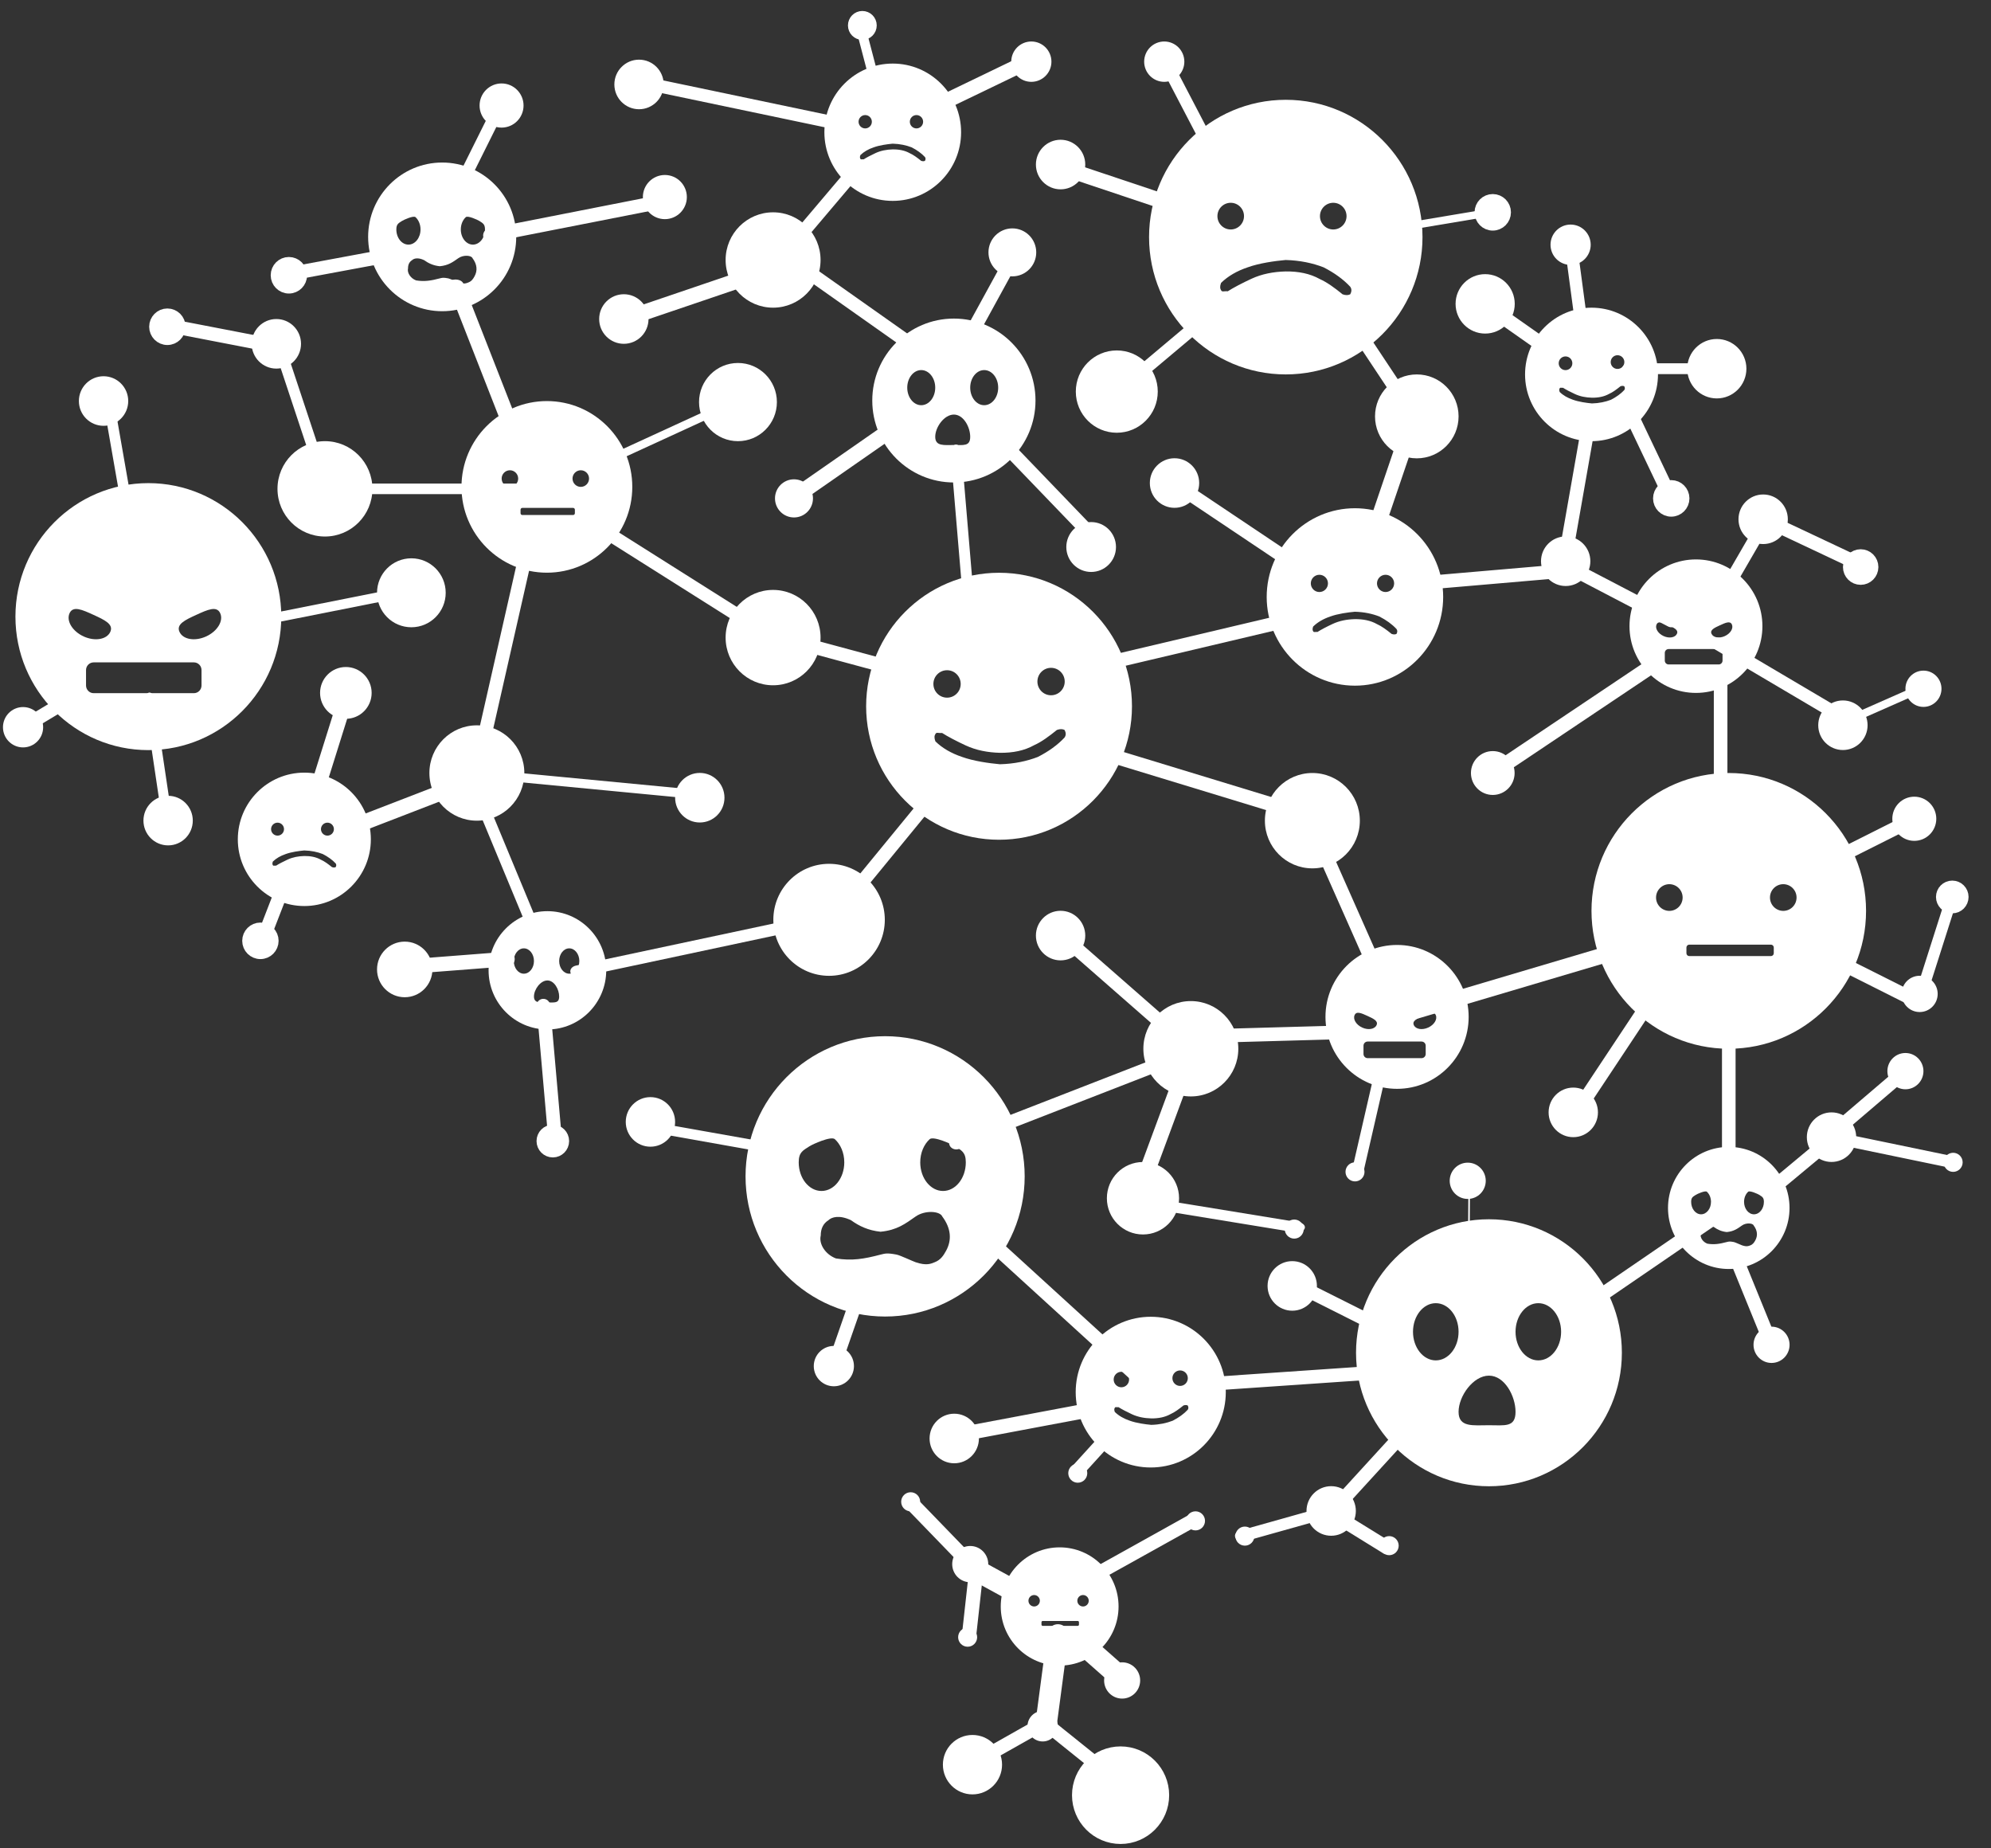 <?xml version="1.0" encoding="UTF-8" standalone="no"?>
<!DOCTYPE svg PUBLIC "-//W3C//DTD SVG 1.1//EN" "http://www.w3.org/Graphics/SVG/1.1/DTD/svg11.dtd">
<svg width="100%" height="100%" viewBox="0 0 139 129" version="1.1" xmlns="http://www.w3.org/2000/svg" xmlns:xlink="http://www.w3.org/1999/xlink" xml:space="preserve" style="fill-rule:evenodd;clip-rule:evenodd;stroke-linecap:round;stroke-linejoin:round;stroke-miterlimit:1.414;">
    <rect x="0" y="0" width="139" height="129" fill="#333333" stroke="none"/>
    <g transform="matrix(1,0,0,1,-593.088,-877.039)">
        <g transform="matrix(1,0,0,1.885,0,-660)">
            <g id="brain-original" transform="matrix(0.238,0,0,0.134,510.122,791.207)">
                <g id="face-nodes" transform="matrix(1,0,0,1,-172.672,-10.54)">
                    <g id="happy" transform="matrix(1.114,0,0,1.054,-591.54,78.524)">
                        <path d="M1262,257C1281.32,257 1297,272.683 1297,292C1297,311.317 1281.32,327 1262,327C1242.68,327 1227,311.317 1227,292C1227,272.683 1242.68,257 1262,257ZM1253.24,302.28C1256.01,303.557 1259.04,304.124 1262.24,304.205C1265.6,304.241 1268.64,303.656 1271.24,302.205C1273.12,301.381 1275.15,299.898 1277.24,298.205C1278.12,297.899 1278.74,297.967 1279.24,298.205C1279.69,298.999 1279.63,299.65 1279.24,300.205C1277.42,302.149 1275.07,303.832 1272.24,305.278C1269.32,306.403 1266.04,307.101 1262.24,307.205C1259.27,306.934 1255.3,306.378 1252.24,305.278C1249.41,304.326 1247.06,302.981 1245.24,301.205C1244.88,300.268 1244.96,299.693 1245.24,299.282C1245.49,298.723 1246.07,299.102 1247,299C1248.48,299.944 1250.85,301.182 1253.24,302.28ZM1248.31,289.746C1246.32,289.746 1244.71,288.136 1244.71,286.149C1244.71,284.163 1246.32,282.553 1248.31,282.553C1250.3,282.553 1251.9,284.163 1251.9,286.149C1251.9,288.136 1250.3,289.746 1248.31,289.746ZM1275.69,289.119C1273.7,289.119 1272.1,287.509 1272.1,285.523C1272.1,283.536 1273.7,281.926 1275.69,281.926C1277.68,281.926 1279.29,283.536 1279.29,285.523C1279.29,287.509 1277.68,289.119 1275.69,289.119Z" style="fill:white;"/>
                    </g>
                    <g id="happy1" transform="matrix(0.557,0,0,0.527,285.187,140.711)">
                        <path d="M1262,257C1281.32,257 1297,272.683 1297,292C1297,311.317 1281.32,327 1262,327C1242.68,327 1227,311.317 1227,292C1227,272.683 1242.68,257 1262,257ZM1253.24,302.28C1256.01,303.557 1259.04,304.124 1262.24,304.205C1265.6,304.241 1268.64,303.656 1271.24,302.205C1273.12,301.381 1275.15,299.898 1277.24,298.205C1278.12,297.899 1278.74,297.967 1279.24,298.205C1279.69,298.999 1279.63,299.65 1279.24,300.205C1277.42,302.149 1275.07,303.832 1272.24,305.278C1269.32,306.403 1266.04,307.101 1262.24,307.205C1259.27,306.934 1255.3,306.378 1252.24,305.278C1249.41,304.326 1247.06,302.981 1245.24,301.205C1244.88,300.268 1244.96,299.693 1245.24,299.282C1245.49,298.723 1246.07,299.102 1247,299C1248.48,299.944 1250.85,301.182 1253.24,302.28ZM1248.31,289.746C1246.32,289.746 1244.71,288.136 1244.71,286.149C1244.71,284.163 1246.32,282.553 1248.31,282.553C1250.3,282.553 1251.9,284.163 1251.9,286.149C1251.9,288.136 1250.3,289.746 1248.31,289.746ZM1275.69,289.119C1273.7,289.119 1272.1,287.509 1272.1,285.523C1272.1,283.536 1273.7,281.926 1275.69,281.926C1277.68,281.926 1279.29,283.536 1279.29,285.523C1279.29,287.509 1277.68,289.119 1275.69,289.119Z" style="fill:white;"/>
                    </g>
                    <g id="happy2" transform="matrix(0.629,0,0,0.595,65.026,402.085)">
                        <path d="M1262,257C1281.32,257 1297,272.683 1297,292C1297,311.317 1281.32,327 1262,327C1242.68,327 1227,311.317 1227,292C1227,272.683 1242.68,257 1262,257ZM1253.24,302.28C1256.01,303.557 1259.04,304.124 1262.24,304.205C1265.6,304.241 1268.64,303.656 1271.24,302.205C1273.12,301.381 1275.15,299.898 1277.24,298.205C1278.12,297.899 1278.74,297.967 1279.24,298.205C1279.69,298.999 1279.63,299.65 1279.24,300.205C1277.42,302.149 1275.07,303.832 1272.24,305.278C1269.32,306.403 1266.04,307.101 1262.24,307.205C1259.27,306.934 1255.3,306.378 1252.24,305.278C1249.41,304.326 1247.06,302.981 1245.24,301.205C1244.88,300.268 1244.96,299.693 1245.24,299.282C1245.49,298.723 1246.07,299.102 1247,299C1248.48,299.944 1250.85,301.182 1253.24,302.28ZM1248.31,289.746C1246.32,289.746 1244.71,288.136 1244.71,286.149C1244.71,284.163 1246.32,282.553 1248.31,282.553C1250.3,282.553 1251.9,284.163 1251.9,286.149C1251.9,288.136 1250.3,289.746 1248.31,289.746ZM1275.69,289.119C1273.7,289.119 1272.1,287.509 1272.1,285.523C1272.1,283.536 1273.7,281.926 1275.69,281.926C1277.68,281.926 1279.29,283.536 1279.29,285.523C1279.29,287.509 1277.68,289.119 1275.69,289.119Z" style="fill:white;"/>
                    </g>
                    <g id="angry" transform="matrix(1.114,0,0,1.054,-1088.39,16.864)">
                        <path d="M1484,292C1503.32,292 1519,307.683 1519,327C1519,346.317 1503.32,362 1484,362C1464.68,362 1449,346.317 1449,327C1449,307.683 1464.68,292 1484,292ZM1495.98,338.996L1469.61,338.996C1468.49,338.996 1467.59,339.901 1467.59,341.015L1467.59,345.054C1467.59,346.168 1468.49,347.073 1469.61,347.073L1495.98,347.073C1497.1,347.073 1498,346.168 1498,345.054L1498,341.015C1498,339.901 1497.1,338.996 1495.98,338.996ZM1496.64,326.53C1496.64,326.53 1496.64,326.53 1496.64,326.53C1493.68,327.879 1491.28,328.988 1492.2,330.997C1493.11,333.006 1496.26,333.542 1499.22,332.192C1502.18,330.843 1503.84,328.117 1502.92,326.108C1502.01,324.099 1499.6,325.181 1496.64,326.53ZM1469.54,326.53C1469.54,326.53 1469.54,326.53 1469.54,326.53C1472.5,327.879 1474.89,328.988 1473.98,330.997C1473.06,333.006 1469.91,333.542 1466.95,332.192C1464,330.843 1462.34,328.117 1463.25,326.108C1464.17,324.099 1466.58,325.181 1469.54,326.53Z" style="fill:white;"/>
                    </g>
                    <g id="sad" transform="matrix(1.114,0,0,1.054,-582.071,-92.227)">
                        <path d="M1329,295C1348.87,295 1365,311.131 1365,331C1365,350.869 1348.87,367 1329,367C1309.13,367 1293,350.869 1293,331C1293,311.131 1309.13,295 1329,295ZM1319.96,341.924C1322.73,340.648 1325.76,340.081 1328.96,340C1332.32,339.963 1335.37,340.548 1337.96,342C1339.84,342.824 1341.88,344.307 1343.96,346C1344.84,346.306 1345.46,346.238 1345.96,346C1346.41,345.206 1346.36,344.554 1345.96,344C1344.14,342.056 1341.79,340.372 1338.96,338.926C1336.04,337.802 1332.76,337.104 1328.96,337C1326,337.27 1322.02,337.827 1318.96,338.926C1316.13,339.878 1313.79,341.223 1311.96,343C1311.61,343.937 1311.68,344.512 1311.96,344.922C1312.21,345.482 1312.79,345.103 1313.72,345.205C1315.2,344.261 1317.57,343.023 1319.96,341.924ZM1341.5,322C1343.43,322 1345,323.568 1345,325.5C1345,327.432 1343.43,329 1341.5,329C1339.57,329 1338,327.432 1338,325.5C1338,323.568 1339.57,322 1341.5,322ZM1314.5,322C1316.43,322 1318,323.568 1318,325.5C1318,327.432 1316.43,329 1314.5,329C1312.57,329 1311,327.432 1311,325.5C1311,323.568 1312.57,322 1314.5,322Z" style="fill:white;"/>
                    </g>
                    <g id="sad1" transform="matrix(0.719,0,0,0.681,-36.832,130.676)">
                        <path d="M1329,295C1348.87,295 1365,311.131 1365,331C1365,350.869 1348.87,367 1329,367C1309.13,367 1293,350.869 1293,331C1293,311.131 1309.13,295 1329,295ZM1319.96,341.924C1322.73,340.648 1325.76,340.081 1328.96,340C1332.32,339.963 1335.37,340.548 1337.96,342C1339.84,342.824 1341.88,344.307 1343.96,346C1344.84,346.306 1345.46,346.238 1345.96,346C1346.41,345.206 1346.36,344.554 1345.96,344C1344.14,342.056 1341.79,340.372 1338.96,338.926C1336.04,337.802 1332.76,337.104 1328.96,337C1326,337.27 1322.02,337.827 1318.96,338.926C1316.13,339.878 1313.79,341.223 1311.96,343C1311.61,343.937 1311.68,344.512 1311.96,344.922C1312.21,345.482 1312.79,345.103 1313.72,345.205C1315.2,344.261 1317.57,343.023 1319.96,341.924ZM1341.5,322C1343.43,322 1345,323.568 1345,325.5C1345,327.432 1343.43,329 1341.5,329C1339.57,329 1338,327.432 1338,325.5C1338,323.568 1339.57,322 1341.5,322ZM1314.5,322C1316.43,322 1318,323.568 1318,325.5C1318,327.432 1316.43,329 1314.5,329C1312.57,329 1311,327.432 1311,325.5C1311,323.568 1312.57,322 1314.5,322Z" style="fill:white;"/>
                    </g>
                    <g id="sad2" transform="matrix(0.542,0,0,0.512,-109.777,253.594)">
                        <path d="M1329,295C1348.87,295 1365,311.131 1365,331C1365,350.869 1348.87,367 1329,367C1309.13,367 1293,350.869 1293,331C1293,311.131 1309.13,295 1329,295ZM1319.96,341.924C1322.73,340.648 1325.76,340.081 1328.96,340C1332.32,339.963 1335.37,340.548 1337.96,342C1339.84,342.824 1341.88,344.307 1343.96,346C1344.84,346.306 1345.46,346.238 1345.96,346C1346.41,345.206 1346.36,344.554 1345.96,344C1344.14,342.056 1341.79,340.372 1338.96,338.926C1336.04,337.802 1332.76,337.104 1328.96,337C1326,337.27 1322.02,337.827 1318.96,338.926C1316.13,339.878 1313.79,341.223 1311.96,343C1311.61,343.937 1311.68,344.512 1311.96,344.922C1312.21,345.482 1312.79,345.103 1313.72,345.205C1315.2,344.261 1317.57,343.023 1319.96,341.924ZM1341.5,322C1343.43,322 1345,323.568 1345,325.5C1345,327.432 1343.43,329 1341.5,329C1339.57,329 1338,327.432 1338,325.5C1338,323.568 1339.57,322 1341.5,322ZM1314.5,322C1316.43,322 1318,323.568 1318,325.5C1318,327.432 1316.43,329 1314.5,329C1312.57,329 1311,327.432 1311,325.5C1311,323.568 1312.57,322 1314.5,322Z" style="fill:white;"/>
                    </g>
                    <g id="sad3" transform="matrix(0.557,0,0,0.527,42.889,53.228)">
                        <path d="M1329,295C1348.87,295 1365,311.131 1365,331C1365,350.869 1348.87,367 1329,367C1309.13,367 1293,350.869 1293,331C1293,311.131 1309.13,295 1329,295ZM1319.96,341.924C1322.73,340.648 1325.76,340.081 1328.96,340C1332.32,339.963 1335.37,340.548 1337.96,342C1339.84,342.824 1341.88,344.307 1343.96,346C1344.84,346.306 1345.46,346.238 1345.96,346C1346.41,345.206 1346.36,344.554 1345.96,344C1344.14,342.056 1341.79,340.372 1338.96,338.926C1336.04,337.802 1332.76,337.104 1328.96,337C1326,337.27 1322.02,337.827 1318.96,338.926C1316.13,339.878 1313.79,341.223 1311.96,343C1311.61,343.937 1311.68,344.512 1311.96,344.922C1312.21,345.482 1312.79,345.103 1313.72,345.205C1315.2,344.261 1317.57,343.023 1319.96,341.924ZM1341.5,322C1343.43,322 1345,323.568 1345,325.5C1345,327.432 1343.43,329 1341.5,329C1339.57,329 1338,327.432 1338,325.5C1338,323.568 1339.57,322 1341.5,322ZM1314.5,322C1316.43,322 1318,323.568 1318,325.5C1318,327.432 1316.43,329 1314.5,329C1312.57,329 1311,327.432 1311,325.5C1311,323.568 1312.57,322 1314.5,322Z" style="fill:white;"/>
                    </g>
                    <g id="surprised" transform="matrix(1.114,0,0,1.054,-611.593,178.129)">
                        <path d="M1409,332C1428.32,332 1444,347.683 1444,367C1444,386.317 1428.32,402 1409,402C1389.68,402 1374,386.317 1374,367C1374,347.683 1389.68,332 1409,332ZM1409,373C1413.14,373 1416,378.361 1416,382.5C1416,386.639 1413.14,386 1409,386C1404.86,386 1401,386.639 1401,382.5C1401,378.361 1404.86,373 1409,373ZM1422,354C1425.31,354 1428,357.361 1428,361.5C1428,365.639 1425.31,369 1422,369C1418.69,369 1416,365.639 1416,361.5C1416,357.361 1418.69,354 1422,354ZM1395,354C1398.31,354 1401,357.361 1401,361.5C1401,365.639 1398.31,369 1395,369C1391.69,369 1389,365.639 1389,361.5C1389,357.361 1391.69,354 1395,354Z" style="fill:white;"/>
                    </g>
                    <g id="surprised1" transform="matrix(0.684,0,0,0.647,-162.678,64.355)">
                        <path d="M1409,332C1428.32,332 1444,347.683 1444,367C1444,386.317 1428.32,402 1409,402C1389.68,402 1374,386.317 1374,367C1374,347.683 1389.68,332 1409,332ZM1409,373C1413.14,373 1416,378.361 1416,382.5C1416,386.639 1413.14,386 1409,386C1404.86,386 1401,386.639 1401,382.5C1401,378.361 1404.86,373 1409,373ZM1422,354C1425.31,354 1428,357.361 1428,361.5C1428,365.639 1425.31,369 1422,369C1418.69,369 1416,365.639 1416,361.5C1416,357.361 1418.69,354 1422,354ZM1395,354C1398.31,354 1401,357.361 1401,361.5C1401,365.639 1398.31,369 1395,369C1391.69,369 1389,365.639 1389,361.5C1389,357.361 1391.69,354 1395,354Z" style="fill:white;"/>
                    </g>
                    <g id="surprised2" transform="matrix(0.493,0,0,0.467,-12.795,287.873)">
                        <path d="M1409,332C1428.32,332 1444,347.683 1444,367C1444,386.317 1428.32,402 1409,402C1389.68,402 1374,386.317 1374,367C1374,347.683 1389.68,332 1409,332ZM1409,373C1413.14,373 1416,378.361 1416,382.5C1416,386.639 1413.14,386 1409,386C1404.86,386 1401,386.639 1401,382.5C1401,378.361 1404.86,373 1409,373ZM1422,354C1425.31,354 1428,357.361 1428,361.5C1428,365.639 1425.31,369 1422,369C1418.69,369 1416,365.639 1416,361.5C1416,357.361 1418.69,354 1422,354ZM1395,354C1398.31,354 1401,357.361 1401,361.5C1401,365.639 1398.31,369 1395,369C1391.69,369 1389,365.639 1389,361.5C1389,357.361 1391.69,354 1395,354Z" style="fill:white;"/>
                    </g>
                    <g id="angry1" transform="matrix(0.6,0,0,0.568,40.678,286.396)">
                        <path d="M1484,292C1503.32,292 1519,307.683 1519,327C1519,346.317 1503.32,362 1484,362C1464.68,362 1449,346.317 1449,327C1449,307.683 1464.68,292 1484,292ZM1495.98,338.996L1469.61,338.996C1468.49,338.996 1467.59,339.901 1467.59,341.015L1467.59,345.054C1467.59,346.168 1468.49,347.073 1469.61,347.073L1495.98,347.073C1497.1,347.073 1498,346.168 1498,345.054L1498,341.015C1498,339.901 1497.1,338.996 1495.98,338.996ZM1496.64,326.53C1496.64,326.53 1496.64,326.53 1496.64,326.53C1493.68,327.879 1491.28,328.988 1492.2,330.997C1493.11,333.006 1496.26,333.542 1499.22,332.192C1502.18,330.843 1503.84,328.117 1502.92,326.108C1502.01,324.099 1499.6,325.181 1496.64,326.53ZM1469.54,326.53C1469.54,326.53 1469.54,326.53 1469.54,326.53C1472.5,327.879 1474.89,328.988 1473.98,330.997C1473.06,333.006 1469.91,333.542 1466.95,332.192C1464,330.843 1462.34,328.117 1463.25,326.108C1464.17,324.099 1466.58,325.181 1469.54,326.53Z" style="fill:white;"/>
                    </g>
                    <g id="angry2" transform="matrix(0.557,0,0,0.527,192.167,191.831)">
                        <path d="M1484,292C1503.32,292 1519,307.683 1519,327C1519,346.317 1503.32,362 1484,362C1464.68,362 1449,346.317 1449,327C1449,307.683 1464.68,292 1484,292ZM1495.98,338.996L1469.61,338.996C1468.49,338.996 1467.59,339.901 1467.59,341.015L1467.59,345.054C1467.59,346.168 1468.49,347.073 1469.61,347.073L1495.98,347.073C1497.1,347.073 1498,346.168 1498,345.054L1498,341.015C1498,339.901 1497.1,338.996 1495.98,338.996ZM1496.64,326.53C1496.64,326.53 1496.64,326.53 1496.64,326.53C1493.68,327.879 1491.28,328.988 1492.2,330.997C1493.11,333.006 1496.26,333.542 1499.22,332.192C1502.18,330.843 1503.84,328.117 1502.92,326.108C1502.01,324.099 1499.6,325.181 1496.64,326.53ZM1469.54,326.53C1469.54,326.53 1469.54,326.53 1469.54,326.53C1472.5,327.879 1474.89,328.988 1473.98,330.997C1473.06,333.006 1469.91,333.542 1466.95,332.192C1464,330.843 1462.34,328.117 1463.25,326.108C1464.17,324.099 1466.58,325.181 1469.54,326.53Z" style="fill:white;"/>
                    </g>
                    <g id="neutral" transform="matrix(1.114,0,0,1.054,-710.74,95.916)">
                        <path d="M1561.15,293C1581.1,293 1597.3,309.197 1597.3,329.148C1597.3,349.098 1581.1,365.295 1561.15,365.295C1541.2,365.295 1525,349.098 1525,329.148C1525,309.197 1541.2,293 1561.15,293ZM1572.25,338L1550.75,338C1550.34,338 1550,338.336 1550,338.75L1550,340.25C1550,340.664 1550.34,341 1550.75,341L1572.25,341C1572.66,341 1573,340.664 1573,340.25L1573,338.75C1573,338.336 1572.66,338 1572.25,338ZM1545.5,322.148C1547.43,322.148 1549,323.716 1549,325.648C1549,327.579 1547.43,329.148 1545.5,329.148C1543.57,329.148 1542,327.579 1542,325.648C1542,323.716 1543.57,322.148 1545.5,322.148ZM1575.5,322.148C1577.43,322.148 1579,323.716 1579,325.648C1579,327.579 1577.43,329.148 1575.5,329.148C1573.57,329.148 1572,327.579 1572,325.648C1572,323.716 1573.57,322.148 1575.5,322.148Z" style="fill:white;"/>
                    </g>
                    <g id="neutral1" transform="matrix(0.478,0,0,0.452,85.874,486.285)">
                        <path d="M1561.15,293C1581.1,293 1597.3,309.197 1597.3,329.148C1597.3,349.098 1581.1,365.295 1561.15,365.295C1541.2,365.295 1525,349.098 1525,329.148C1525,309.197 1541.2,293 1561.15,293ZM1572.25,338L1550.75,338C1550.34,338 1550,338.336 1550,338.75L1550,340.25C1550,340.664 1550.34,341 1550.75,341L1572.25,341C1572.66,341 1573,340.664 1573,340.25L1573,338.75C1573,338.336 1572.66,338 1572.25,338ZM1545.5,322.148C1547.43,322.148 1549,323.716 1549,325.648C1549,327.579 1547.43,329.148 1545.5,329.148C1543.57,329.148 1542,327.579 1542,325.648C1542,323.716 1543.57,322.148 1545.5,322.148ZM1575.5,322.148C1577.43,322.148 1579,323.716 1579,325.648C1579,327.579 1577.43,329.148 1575.5,329.148C1573.57,329.148 1572,327.579 1572,325.648C1572,323.716 1573.57,322.148 1575.5,322.148Z" style="fill:white;"/>
                    </g>
                    <g id="neutral2" transform="matrix(0.693,0,0,0.656,-400.187,109.748)">
                        <path d="M1561.15,293C1581.1,293 1597.3,309.197 1597.3,329.148C1597.3,349.098 1581.1,365.295 1561.15,365.295C1541.2,365.295 1525,349.098 1525,329.148C1525,309.197 1541.2,293 1561.15,293ZM1572.25,338L1550.75,338C1550.34,338 1550,338.336 1550,338.75L1550,340.25C1550,340.664 1550.34,341 1550.75,341L1572.25,341C1572.66,341 1573,340.664 1573,340.25L1573,338.75C1573,338.336 1572.66,338 1572.25,338ZM1545.5,322.148C1547.43,322.148 1549,323.716 1549,325.648C1549,327.579 1547.43,329.148 1545.5,329.148C1543.57,329.148 1542,327.579 1542,325.648C1542,323.716 1543.57,322.148 1545.5,322.148ZM1575.5,322.148C1577.43,322.148 1579,323.716 1579,325.648C1579,327.579 1577.43,329.148 1575.5,329.148C1573.57,329.148 1572,327.579 1572,325.648C1572,323.716 1573.57,322.148 1575.5,322.148Z" style="fill:white;"/>
                    </g>
                    <g id="fear" transform="matrix(1.114,0,0,1.054,-915.44,239.047)">
                        <path d="M1522.75,226.205C1543.03,226.205 1559.5,242.672 1559.5,262.955C1559.5,283.237 1543.03,299.705 1522.75,299.705C1502.47,299.705 1486,283.237 1486,262.955C1486,242.672 1502.47,226.205 1522.75,226.205ZM1507.8,274.472C1508.65,273.628 1510.72,272.99 1513.8,274.472C1515.92,275.998 1518.33,277.14 1521.55,277.472C1525.92,277.052 1528.08,275.363 1530.8,273.472C1533.31,271.734 1537.21,272.064 1537.8,273.472C1540.14,276.59 1540.35,279.671 1538.8,282.472C1538.1,283.751 1537.36,284.866 1535.8,285.472C1534.78,285.871 1533.67,286.428 1530.8,285.472C1530.06,285.225 1526.68,283.642 1525.8,283.472C1523.22,282.972 1522.71,283.197 1521.55,283.472C1517.18,284.62 1513.98,285.144 1509.8,284.472C1506.98,283.407 1505.26,280.648 1505.8,278.472C1505.8,276.702 1506.43,275.34 1507.8,274.472ZM1502.83,255.068C1503.62,254.549 1508.53,252.314 1509.52,253.209C1511.02,254.573 1512,256.787 1512,259.285C1512,263.425 1509.31,266.785 1506,266.785C1502.69,266.785 1500,263.425 1500,259.285C1500,256.601 1501.13,256.173 1502.83,255.068ZM1541.17,255.068C1540.38,254.549 1535.47,252.314 1534.48,253.209C1532.98,254.573 1532,256.787 1532,259.285C1532,263.425 1534.69,266.785 1538,266.785C1541.31,266.785 1544,263.425 1544,259.285C1544,256.601 1542.87,256.173 1541.17,255.068Z" style="fill:white;"/>
                    </g>
                    <g id="fear1" transform="matrix(0.591,0,0,0.559,-248.97,109.59)">
                        <path d="M1522.75,226.205C1543.03,226.205 1559.5,242.672 1559.5,262.955C1559.5,283.237 1543.03,299.705 1522.75,299.705C1502.47,299.705 1486,283.237 1486,262.955C1486,242.672 1502.47,226.205 1522.75,226.205ZM1507.8,274.472C1508.65,273.628 1510.72,272.99 1513.8,274.472C1515.92,275.998 1518.33,277.14 1521.55,277.472C1525.92,277.052 1528.08,275.363 1530.8,273.472C1533.31,271.734 1537.21,272.064 1537.8,273.472C1540.14,276.59 1540.35,279.671 1538.8,282.472C1538.1,283.751 1537.36,284.866 1535.8,285.472C1534.78,285.871 1533.67,286.428 1530.8,285.472C1530.06,285.225 1526.68,283.642 1525.8,283.472C1523.22,282.972 1522.71,283.197 1521.55,283.472C1517.18,284.62 1513.98,285.144 1509.8,284.472C1506.98,283.407 1505.26,280.648 1505.8,278.472C1505.8,276.702 1506.43,275.34 1507.8,274.472ZM1502.83,255.068C1503.62,254.549 1508.53,252.314 1509.52,253.209C1511.02,254.573 1512,256.787 1512,259.285C1512,263.425 1509.31,266.785 1506,266.785C1502.69,266.785 1500,263.425 1500,259.285C1500,256.601 1501.13,256.173 1502.83,255.068ZM1541.17,255.068C1540.38,254.549 1535.47,252.314 1534.48,253.209C1532.98,254.573 1532,256.787 1532,259.285C1532,263.425 1534.69,266.785 1538,266.785C1541.31,266.785 1544,263.425 1544,259.285C1544,256.601 1542.87,256.173 1541.17,255.068Z" style="fill:white;"/>
                    </g>
                    <g id="fear2" transform="matrix(0.485,0,0,0.459,289.846,404.233)">
                        <path d="M1522.75,226.205C1543.03,226.205 1559.5,242.672 1559.5,262.955C1559.5,283.237 1543.03,299.705 1522.75,299.705C1502.47,299.705 1486,283.237 1486,262.955C1486,242.672 1502.47,226.205 1522.75,226.205ZM1507.8,274.472C1508.65,273.628 1510.72,272.99 1513.8,274.472C1515.92,275.998 1518.33,277.14 1521.55,277.472C1525.92,277.052 1528.08,275.363 1530.8,273.472C1533.31,271.734 1537.21,272.064 1537.8,273.472C1540.14,276.59 1540.35,279.671 1538.8,282.472C1538.1,283.751 1537.36,284.866 1535.8,285.472C1534.78,285.871 1533.67,286.428 1530.8,285.472C1530.06,285.225 1526.68,283.642 1525.8,283.472C1523.22,282.972 1522.71,283.197 1521.55,283.472C1517.18,284.62 1513.98,285.144 1509.8,284.472C1506.98,283.407 1505.26,280.648 1505.8,278.472C1505.8,276.702 1506.43,275.34 1507.8,274.472ZM1502.83,255.068C1503.62,254.549 1508.53,252.314 1509.52,253.209C1511.02,254.573 1512,256.787 1512,259.285C1512,263.425 1509.31,266.785 1506,266.785C1502.69,266.785 1500,263.425 1500,259.285C1500,256.601 1501.13,256.173 1502.83,255.068ZM1541.17,255.068C1540.38,254.549 1535.47,252.314 1534.48,253.209C1532.98,254.573 1532,256.787 1532,259.285C1532,263.425 1534.69,266.785 1538,266.785C1541.31,266.785 1544,263.425 1544,259.285C1544,256.601 1542.87,256.173 1541.17,255.068Z" style="fill:white;"/>
                    </g>
                </g>
                <g id="nodes" transform="matrix(1,0,0,1,-172.672,-10.54)">
                    <g transform="matrix(0.847,0,0,0.801,-172.137,239.895)">
                        <circle cx="1214.5" cy="352.5" r="12.5" style="fill:white;"/>
                    </g>
                    <g transform="matrix(1.114,0,0,1.054,-604.909,-108.564)">
                        <circle cx="1214.5" cy="352.5" r="12.5" style="fill:white;"/>
                    </g>
                    <g transform="matrix(1.114,0,0,1.054,-736.362,-45.323)">
                        <circle cx="1214.5" cy="352.5" r="12.5" style="fill:white;"/>
                    </g>
                    <g transform="matrix(1.114,0,0,1.054,-604.909,-4.216)">
                        <circle cx="1214.5" cy="352.5" r="12.5" style="fill:white;"/>
                    </g>
                    <g transform="matrix(0.579,0,0,0.548,335.273,141.449)">
                        <circle cx="1214.5" cy="352.5" r="12.5" style="fill:white;"/>
                    </g>
                    <g transform="matrix(0.579,0,0,0.548,129.181,43.426)">
                        <circle cx="1214.5" cy="352.5" r="12.5" style="fill:white;"/>
                    </g>
                    <g transform="matrix(0.579,0,0,0.548,5.526,21.291)">
                        <circle cx="1214.5" cy="352.5" r="12.5" style="fill:white;"/>
                    </g>
                    <g transform="matrix(0.579,0,0,0.548,-132.612,224.717)">
                        <circle cx="1214.5" cy="352.5" r="12.5" style="fill:white;"/>
                    </g>
                    <g transform="matrix(0.579,0,0,0.548,355.325,312.2)">
                        <circle cx="1214.5" cy="352.5" r="12.5" style="fill:white;"/>
                    </g>
                    <g transform="matrix(0.423,0,0,0.401,292.139,482.003)">
                        <circle cx="1214.5" cy="352.5" r="12.5" style="fill:white;"/>
                    </g>
                    <g transform="matrix(0.423,0,0,0.401,527.195,421.397)">
                        <circle cx="1214.5" cy="352.5" r="12.5" style="fill:white;"/>
                    </g>
                    <g transform="matrix(0.423,0,0,0.401,566.464,345.771)">
                        <circle cx="1214.5" cy="352.5" r="12.5" style="fill:white;"/>
                    </g>
                    <g transform="matrix(1.114,0,0,1.054,-430.009,10.54)">
                        <circle cx="1368" cy="406.5" r="2.5" style="fill:white;stroke-width:3.58px;stroke:white;"/>
                    </g>
                    <g transform="matrix(0.423,0,0,0.401,571.756,240.105)">
                        <circle cx="1214.5" cy="352.5" r="12.5" style="fill:white;"/>
                    </g>
                    <g transform="matrix(0.423,0,0,0.401,438.074,376.074)">
                        <circle cx="1214.5" cy="352.5" r="12.5" style="fill:white;"/>
                    </g>
                    <g transform="matrix(0.423,0,0,0.401,570.642,324.427)">
                        <circle cx="1214.5" cy="352.5" r="12.5" style="fill:white;"/>
                    </g>
                    <g transform="matrix(0.423,0,0,0.401,336.699,514.15)">
                        <circle cx="1214.5" cy="352.5" r="12.5" style="fill:white;"/>
                    </g>
                    <g transform="matrix(0.579,0,0,0.548,358.667,198.366)">
                        <circle cx="1214.5" cy="352.5" r="12.5" style="fill:white;"/>
                    </g>
                    <g transform="matrix(0.579,0,0,0.548,279.572,305.349)">
                        <circle cx="1214.5" cy="352.5" r="12.5" style="fill:white;"/>
                    </g>
                    <g transform="matrix(0.579,0,0,0.548,277.344,153.043)">
                        <circle cx="1214.5" cy="352.5" r="12.5" style="fill:white;"/>
                    </g>
                    <g transform="matrix(0.579,0,0,0.548,129.181,256.493)">
                        <circle cx="1214.5" cy="352.5" r="12.5" style="fill:white;"/>
                    </g>
                    <g transform="matrix(0.579,0,0,0.548,8.868,307.984)">
                        <circle cx="1214.5" cy="352.5" r="12.5" style="fill:white;"/>
                    </g>
                    <g transform="matrix(0.579,0,0,0.548,-100.863,92.964)">
                        <circle cx="1214.5" cy="352.5" r="12.5" style="fill:white;"/>
                    </g>
                    <g transform="matrix(0.579,0,0,0.548,23.35,218.393)">
                        <circle cx="1214.5" cy="352.5" r="12.5" style="fill:white;"/>
                    </g>
                    <g transform="matrix(0.579,0,0,0.548,97.989,395.468)">
                        <circle cx="1214.5" cy="352.5" r="12.5" style="fill:white;"/>
                    </g>
                    <g transform="matrix(0.579,0,0,0.548,197.136,353.307)">
                        <circle cx="1214.5" cy="352.5" r="12.5" style="fill:white;"/>
                    </g>
                    <g transform="matrix(0.579,0,0,0.548,1.069,86.113)">
                        <circle cx="1214.5" cy="352.5" r="12.5" style="fill:white;"/>
                    </g>
                    <g transform="matrix(0.579,0,0,0.548,-151.55,108.775)">
                        <circle cx="1214.5" cy="352.5" r="12.5" style="fill:white;"/>
                    </g>
                    <g transform="matrix(0.579,0,0,0.548,162.601,131.436)">
                        <circle cx="1214.5" cy="352.5" r="12.5" style="fill:white;"/>
                    </g>
                    <g transform="matrix(0.579,0,0,0.548,208.554,415.494)">
                        <circle cx="1214.5" cy="352.5" r="12.5" style="fill:white;"/>
                    </g>
                    <g transform="matrix(1.114,0,0,1.054,-691.802,33.202)">
                        <circle cx="1214.5" cy="352.5" r="12.5" style="fill:white;"/>
                    </g>
                    <g transform="matrix(1.308,0,0,1.238,-824.1,8.913)">
                        <circle cx="1214.5" cy="352.5" r="12.5" style="fill:white;"/>
                    </g>
                    <g transform="matrix(1.114,0,0,1.054,-482.367,109.402)">
                        <circle cx="1214.5" cy="352.5" r="12.5" style="fill:white;"/>
                    </g>
                    <g transform="matrix(1.114,0,0,1.054,-446.719,46.377)">
                        <circle cx="1214.5" cy="352.5" r="12.5" style="fill:white;"/>
                    </g>
                    <g transform="matrix(0.223,0,0,0.211,657.936,543.874)">
                        <circle cx="1214.5" cy="352.5" r="12.5" style="fill:white;"/>
                    </g>
                    <g transform="matrix(0.223,0,0,0.211,615.603,541.238)">
                        <circle cx="1214.5" cy="352.5" r="12.5" style="fill:white;"/>
                    </g>
                    <g transform="matrix(0.223,0,0,0.211,601.121,537.022)">
                        <circle cx="1214.5" cy="352.5" r="12.5" style="fill:white;"/>
                    </g>
                    <g transform="matrix(0.223,0,0,0.211,630.085,456.39)">
                        <circle cx="1214.5" cy="352.5" r="12.5" style="fill:white;"/>
                    </g>
                    <g transform="matrix(0.223,0,0,0.211,647.909,440.58)">
                        <circle cx="1214.5" cy="352.5" r="12.5" style="fill:white;"/>
                    </g>
                    <g transform="matrix(0.223,0,0,0.211,566.587,523.847)">
                        <circle cx="1214.5" cy="352.5" r="12.5" style="fill:white;"/>
                    </g>
                    <g transform="matrix(0.223,0,0,0.211,823.366,437.945)">
                        <circle cx="1214.5" cy="352.5" r="12.5" style="fill:white;"/>
                    </g>
                    <g transform="matrix(0.356,0,0,0.337,394.761,549.354)">
                        <circle cx="1214.5" cy="352.5" r="12.5" style="fill:white;"/>
                    </g>
                    <g transform="matrix(0.223,0,0,0.211,517.57,531.752)">
                        <circle cx="1214.5" cy="352.5" r="12.5" style="fill:white;"/>
                    </g>
                    <g transform="matrix(0.223,0,0,0.211,534.28,569.17)">
                        <circle cx="1214.5" cy="352.5" r="12.5" style="fill:white;"/>
                    </g>
                    <g transform="matrix(1.114,0,0,1.054,-430.009,10.54)">
                        <circle cx="1141.25" cy="314.75" r="4.75" style="fill:white;stroke-width:3.58px;stroke:white;"/>
                    </g>
                    <g transform="matrix(1.114,0,0,1.054,-430.009,10.54)">
                        <circle cx="1029" cy="223" r="4" style="fill:white;stroke-width:3.58px;stroke:white;"/>
                    </g>
                    <g transform="matrix(1.114,0,0,1.054,-430.009,10.54)">
                        <circle cx="930" cy="243.5" r="3" style="fill:white;stroke-width:3.58px;stroke:white;"/>
                    </g>
                    <g transform="matrix(1.114,0,0,1.054,-430.009,10.54)">
                        <circle cx="898" cy="257" r="3" style="fill:white;stroke-width:3.58px;stroke:white;"/>
                    </g>
                    <g transform="matrix(1.114,0,0,1.054,-430.009,10.54)">
                        <circle cx="945" cy="353" r="5" style="fill:white;stroke-width:3.58px;stroke:white;"/>
                    </g>
                    <g transform="matrix(1.114,0,0,1.054,-430.009,10.54)">
                        <circle cx="962.25" cy="326.75" r="7.25" style="fill:white;stroke-width:3.58px;stroke:white;"/>
                    </g>
                    <g transform="matrix(1.114,0,0,1.054,-430.009,10.54)">
                        <circle cx="960.5" cy="425.5" r="5.5" style="fill:white;stroke-width:3.58px;stroke:white;"/>
                    </g>
                    <g transform="matrix(1.114,0,0,1.054,-432.237,8.432)">
                        <circle cx="1150" cy="276" r="9" style="fill:white;stroke-width:3.58px;stroke:white;"/>
                    </g>
                    <g transform="matrix(1.114,0,0,1.054,-430.009,10.54)">
                        <circle cx="1247" cy="227" r="3" style="fill:white;stroke-width:3.58px;stroke:white;"/>
                    </g>
                    <g transform="matrix(1.114,0,0,1.054,-430.009,10.54)">
                        <circle cx="1160.5" cy="187.5" r="3.5" style="fill:white;stroke-width:3.58px;stroke:white;"/>
                    </g>
                    <g transform="matrix(0.557,0,0,0.527,174.064,252.701)">
                        <circle cx="1409.5" cy="288.5" r="11.5" style="fill:white;"/>
                    </g>
                    <g transform="matrix(1.114,0,0,1.054,-430.009,8.432)">
                        <circle cx="1306" cy="270" r="6" style="fill:white;stroke-width:3.58px;stroke:white;"/>
                    </g>
                    <g transform="matrix(1.114,0,0,1.054,-430.009,10.54)">
                        <circle cx="1245" cy="251" r="6" style="fill:white;stroke-width:3.58px;stroke:white;"/>
                    </g>
                    <g transform="matrix(1.114,0,0,1.054,-428.895,10.54)">
                        <circle cx="1266.5" cy="235.5" r="3.5" style="fill:white;stroke-width:3.58px;stroke:white;"/>
                    </g>
                    <g transform="matrix(1.114,0,0,1.054,-427.781,11.594)">
                        <circle cx="1079" cy="177" r="2" style="fill:white;stroke-width:3.58px;stroke:white;"/>
                    </g>
                    <g transform="matrix(1.114,0,0,1.054,-432.237,9.486)">
                        <circle cx="1075.5" cy="530.5" r="3.5" style="fill:white;stroke-width:3.58px;stroke:white;"/>
                    </g>
                    <g transform="matrix(1.114,0,0,1.054,-430.009,10.54)">
                        <circle cx="986" cy="199" r="4" style="fill:white;stroke-width:3.58px;stroke:white;"/>
                    </g>
                    <g transform="matrix(1.114,0,0,1.054,-389.347,6.851)">
                        <circle cx="823.5" cy="365.5" r="3.5" style="fill:white;stroke-width:3.58px;stroke:white;"/>
                    </g>
                    <g transform="matrix(1.114,0,0,1.054,-424.439,14.756)">
                        <circle cx="1058" cy="298" r="5" style="fill:white;"/>
                    </g>
                    <g transform="matrix(1.114,0,0,1.054,-434.465,4.216)">
                        <circle cx="1052.25" cy="282.75" r="10.25" style="fill:white;"/>
                    </g>
                    <g transform="matrix(1.114,0,0,1.054,-430.009,10.54)">
                        <circle cx="1125.5" cy="187.5" r="3.5" style="fill:white;stroke-width:3.58px;stroke:white;"/>
                    </g>
                    <g transform="matrix(1.114,0,0,1.054,-430.009,10.54)">
                        <circle cx="1294" cy="302" r="3" style="fill:white;stroke-width:3.58px;stroke:white;"/>
                    </g>
                    <g transform="matrix(1.114,0,0,1.054,-427.224,7.378)">
                        <circle cx="920" cy="421" r="3" style="fill:white;stroke-width:3.58px;stroke:white;"/>
                    </g>
                    <g transform="matrix(1.114,0,0,1.054,-430.009,9.486)">
                        <circle cx="999.5" cy="471.5" r="2.5" style="fill:white;stroke-width:3.58px;stroke:white;"/>
                    </g>
                    <g transform="matrix(1.114,0,0,1.054,-432.237,10.54)">
                        <circle cx="1360" cy="386" r="4" style="fill:white;stroke-width:3.58px;stroke:white;"/>
                    </g>
                    <g transform="matrix(1.114,0,0,1.054,-448.947,14.624)">
                        <circle cx="1360.88" cy="316.125" r="2.875" style="fill:white;stroke-width:3.58px;stroke:white;"/>
                    </g>
                    <g transform="matrix(1.114,0,0,1.054,-430.009,7.378)">
                        <circle cx="1110" cy="637" r="6" style="fill:white;stroke-width:3.58px;stroke:white;"/>
                    </g>
                    <g transform="matrix(1.114,0,0,1.054,-476.797,18.972)">
                        <circle cx="1191" cy="634" r="11" style="fill:white;stroke-width:3.58px;stroke:white;"/>
                    </g>
                    <g transform="matrix(1.114,0,0,1.054,-430.009,10.54)">
                        <circle cx="1120.5" cy="237.5" r="4.5" style="fill:white;stroke-width:3.58px;stroke:white;"/>
                    </g>
                    <g transform="matrix(1.114,0,0,1.054,-431.123,10.54)">
                        <circle cx="1228" cy="280.5" r="11" style="fill:white;"/>
                    </g>
                </g>
                <g id="links">
                    <g transform="matrix(1.114,0,0,1.054,-775.352,-10.54)">
                        <path d="M1264,557L1296,551" style="fill:none;stroke-width:3.77px;stroke:white;"/>
                    </g>
                    <g transform="matrix(1.114,0,0,1.054,-775.352,-10.54)">
                        <path d="M1264,611L1266,593L1248.5,575" style="fill:none;stroke-width:3.77px;stroke:white;"/>
                    </g>
                    <g transform="matrix(1.114,0,0,1.054,-775.352,-10.54)">
                        <path d="M1266,593L1277,599" style="fill:none;stroke-width:5.65px;stroke:white;"/>
                    </g>
                    <g transform="matrix(1.114,0,0,1.054,-775.352,-10.54)">
                        <path d="M1284.5,632.5L1287.5,610" style="fill:none;stroke-width:5.65px;stroke:white;"/>
                    </g>
                    <g transform="matrix(1.114,0,0,1.054,-775.352,-10.54)">
                        <path d="M1304.75,621.75L1292.5,611" style="fill:none;stroke-width:5.65px;stroke:white;"/>
                    </g>
                    <g transform="matrix(-0.066,0,0,1.186,861.483,-63.373)">
                        <path d="M1246,521L1241,481" style="fill:none;stroke-width:7.09px;stroke:white;"/>
                    </g>
                    <g transform="matrix(1.114,0,0,1.054,-602.681,-1.49785e-14)">
                        <path d="M1142.75,584L1168,570" style="fill:none;stroke-width:3.58px;stroke:white;"/>
                    </g>
                    <g transform="matrix(1.207,0,0,1.757,-690.316,-273.342)">
                        <path d="M944,389L980,380" style="fill:none;stroke-width:2.54px;stroke:white;"/>
                    </g>
                    <g transform="matrix(1.263,0,0,0.949,-741.784,40.053)">
                        <path d="M936.5,380L944,350" style="fill:none;stroke-width:3.5px;stroke:white;"/>
                    </g>
                    <g transform="matrix(1.253,0,0,0.632,-743.742,158.314)">
                        <path d="M981,373L1037,383" style="fill:none;stroke-width:3.97px;stroke:white;"/>
                    </g>
                    <g transform="matrix(1.114,0,0,1.054,-602.681,-1.49785e-14)">
                        <path d="M926,262L900,257" style="fill:none;stroke-width:3.58px;stroke:white;"/>
                    </g>
                    <g transform="matrix(1.114,0,0,1.054,-602.681,-1.49785e-14)">
                        <path d="M958,238L931,243" style="fill:none;stroke-width:3.58px;stroke:white;"/>
                    </g>
                    <g transform="matrix(1.22,0,0,1.186,-710.634,-27.141)">
                        <path d="M986,230L1028,222" style="fill:none;stroke-width:3.22px;stroke:white;"/>
                    </g>
                    <g transform="matrix(1.16,0,0,1.581,-654.946,-98.551)">
                        <path d="M1102,195L1126,187" style="fill:none;stroke-width:2.77px;stroke:white;"/>
                    </g>
                    <g transform="matrix(1.114,0,0,1.054,-602.681,-1.49785e-14)">
                        <path d="M1214,262L1224,277" style="fill:none;stroke-width:3.58px;stroke:white;"/>
                    </g>
                    <g transform="matrix(1.532,0,0,1.953,-1092.85,-167.589)">
                        <path d="M1176,204L1164,187" style="fill:none;stroke-width:2.19px;stroke:white;"/>
                    </g>
                    <g transform="matrix(1.114,0,0,1.054,-602.681,-1.49785e-14)">
                        <path d="M1282,277L1293,300" style="fill:none;stroke-width:3.58px;stroke:white;"/>
                    </g>
                    <g transform="matrix(1.114,0,0,1.054,-602.681,-1.49785e-14)">
                        <path d="M1074,411L1102,377" style="fill:none;stroke-width:3.58px;stroke:white;"/>
                    </g>
                    <g transform="matrix(1.114,0,0,1.054,-602.681,-1.49785e-14)">
                        <path d="M1109,260L1120,240" style="fill:none;stroke-width:3.58px;stroke:white;"/>
                    </g>
                    <g transform="matrix(1.114,0,0,1.054,-602.681,-1.49785e-14)">
                        <path d="M1290,431.472L1269,463" style="fill:none;stroke-width:3.58px;stroke:white;"/>
                    </g>
                    <g transform="matrix(1.114,0,0,1.054,-602.681,-1.49785e-14)">
                        <path d="M1081,508L1074,528" style="fill:none;stroke-width:3.58px;stroke:white;"/>
                    </g>
                    <g transform="matrix(1.104,-0.14,0.174,1.226,-632.555,137.301)">
                        <path d="M1269,260L1269,236" style="fill:none;stroke-width:3.28px;stroke:white;"/>
                    </g>
                    <g transform="matrix(1.173,0,0,1.476,-675.56,-105.402)">
                        <path d="M1262,260L1243,250" style="fill:none;stroke-width:2.89px;stroke:white;"/>
                    </g>
                    <g transform="matrix(1.634,0,0,1.054,-1281.11,-1.49785e-14)">
                        <path d="M1290,268L1305,268" style="fill:none;stroke-width:2.85px;stroke:white;"/>
                    </g>
                    <g transform="matrix(1.207,0,0,1.612,-694.215,-110.486)">
                        <path d="M974,215L986,198" style="fill:none;stroke-width:2.7px;stroke:white;"/>
                    </g>
                    <g transform="matrix(0.928,0,0,1.669,-401.973,-110.057)">
                        <path d="M1087,191L1081,179" style="fill:none;stroke-width:2.83px;stroke:white;"/>
                    </g>
                    <g transform="matrix(1.114,0,0,1.054,-602.681,-1.49785e-14)">
                        <path d="M875,353L860,362" style="fill:none;stroke-width:3.58px;stroke:white;"/>
                    </g>
                    <g transform="matrix(3.213,0,0,0.334,-3447.5,256.37)">
                        <path d="M1350.5,368L1357,342" style="fill:none;stroke-width:1.74px;stroke:white;"/>
                    </g>
                    <g transform="matrix(0.81,0,0,1.098,-187.053,-13.483)">
                        <path d="M1357,427L1368,403" style="fill:none;stroke-width:3.98px;stroke:white;"/>
                    </g>
                    <g transform="matrix(1.462,0,0,1.054,-1078.92,-1.49785e-14)">
                        <path d="M1344,469.5L1368,476" style="fill:none;stroke-width:3.07px;stroke:white;"/>
                    </g>
                    <g transform="matrix(1.255,0,0,1.024,-794.165,13.612)">
                        <path d="M1338.25,469.5L1356,452" style="fill:none;stroke-width:3.4px;stroke:white;"/>
                    </g>
                    <g transform="matrix(1.114,0,0,1.054,-602.681,-1.49785e-14)">
                        <path d="M930,400L923,418" style="fill:none;stroke-width:3.58px;stroke:white;"/>
                    </g>
                    <g transform="matrix(1.114,0,0,1.054,-602.681,-1.49785e-14)">
                        <path d="M997,435L1000,469" style="fill:none;stroke-width:3.58px;stroke:white;"/>
                    </g>
                    <g transform="matrix(1.114,0,0,1.054,-602.681,-1.49785e-14)">
                        <path d="M1330,400L1356,387" style="fill:none;stroke-width:3.58px;stroke:white;"/>
                    </g>
                    <g transform="matrix(1.114,0,0,1.054,-602.681,-1.49785e-14)">
                        <path d="M1318.5,307.5L1343,319" style="fill:none;stroke-width:3.58px;stroke:white;"/>
                    </g>
                    <g transform="matrix(1.114,0,0,1.054,-602.681,-1.49785e-14)">
                        <path d="M1149,639L1129,623L1113,632" style="fill:none;stroke-width:3.58px;stroke:white;"/>
                    </g>
                    <g transform="matrix(1.114,0,0,1.054,-602.681,-1.49785e-14)">
                        <path d="M1133.5,416.648L1167.5,446.295" style="fill:none;stroke-width:3.58px;stroke:white;"/>
                    </g>
                    <g transform="matrix(0.994,0,0,0.568,-479.116,226.856)">
                        <path d="M1026,467.148L1063,478" style="fill:none;stroke-width:4.85px;stroke:white;"/>
                    </g>
                    <g transform="matrix(1.114,0,0,1.054,-602.681,-1.49785e-14)">
                        <path d="M1207,442L1171,443" style="fill:none;stroke-width:3.58px;stroke:white;"/>
                    </g>
                    <g transform="matrix(1.591,0,0,1.353,-1181.08,-117.647)">
                        <path d="M1219,428L1203,388" style="fill:none;stroke-width:2.63px;stroke:white;"/>
                    </g>
                    <g transform="matrix(1.439,0,0,2.038,-999.656,-427.124)">
                        <path d="M1221.85,436L1287,423.148" style="fill:none;stroke-width:2.18px;stroke:white;"/>
                    </g>
                    <g transform="matrix(0.836,0,0,1.096,-265.413,-20.153)">
                        <path d="M1219,453L1211,478" style="fill:none;stroke-width:3.95px;stroke:white;"/>
                    </g>
                    <g transform="matrix(1.114,0,0,1.054,-602.681,-1.49785e-14)">
                        <path d="M1309.15,437.852L1309.15,481" style="fill:none;stroke-width:3.58px;stroke:white;"/>
                    </g>
                    <g transform="matrix(1.29,0,0,0.952,-786.082,43.788)">
                        <path d="M1068,410.148L1011,425.648" style="fill:none;stroke-width:3.44px;stroke:white;"/>
                    </g>
                    <g transform="matrix(1.114,0,0,1.054,-602.681,-1.49785e-14)">
                        <path d="M1087,346L1061,339" style="fill:none;stroke-width:3.58px;stroke:white;"/>
                    </g>
                    <g transform="matrix(0.928,0,0,1.269,-397.331,-62.381)">
                        <path d="M1112,339L1106,290" style="fill:none;stroke-width:3.45px;stroke:white;"/>
                    </g>
                    <g transform="matrix(1.114,0,0,1.054,-602.681,-1.49785e-14)">
                        <path d="M1142,346L1193,334" style="fill:none;stroke-width:3.58px;stroke:white;"/>
                    </g>
                    <g transform="matrix(1.114,0,0,1.12,-602.681,-25.362)">
                        <path d="M1142,369L1198,385" style="fill:none;stroke-width:3.47px;stroke:white;"/>
                    </g>
                    <g transform="matrix(-1.642,0,0,0.779,2731.21,98.726)">
                        <path d="M1199.5,259L1209,314.5" style="fill:none;stroke-width:3.07px;stroke:white;"/>
                    </g>
                    <g transform="matrix(0.891,0,0,-0.333,-339.997,325.47)">
                        <path d="M1219,240L1264,259" style="fill:none;stroke-width:5.88px;stroke:white;"/>
                    </g>
                    <g transform="matrix(3.404,0,0,0.539,-3272.97,126.693)">
                        <path d="M1170,252L1161,297" style="fill:none;stroke-width:1.63px;stroke:white;"/>
                    </g>
                    <g transform="matrix(4.332,0,0,0.375,-4505.07,197.523)">
                        <path d="M1170,252L1161,297" style="fill:none;stroke-width:1.3px;stroke:white;"/>
                    </g>
                    <g transform="matrix(1.407,0,0,1.807,-940.461,-158.253)">
                        <path d="M1165.5,220L1137,213" style="fill:none;stroke-width:2.38px;stroke:white;"/>
                    </g>
                    <g transform="matrix(1.114,0,0,1.054,-602.681,-1.49785e-14)">
                        <path d="M1100,266L1063,240" style="fill:none;stroke-width:3.58px;stroke:white;"/>
                    </g>
                    <g transform="matrix(0.402,0,0,1.459,172.393,-115.131)">
                        <path d="M1089,284L1017,297" style="fill:none;stroke-width:3.54px;stroke:white;"/>
                    </g>
                    <g transform="matrix(1.114,0,0,1.054,-602.681,-1.49785e-14)">
                        <path d="M993,314L980,371" style="fill:none;stroke-width:3.58px;stroke:white;"/>
                    </g>
                    <g transform="matrix(1.637,0,0,1.339,-1143.74,-89.262)">
                        <path d="M1017,309L1050,333" style="fill:none;stroke-width:2.6px;stroke:white;"/>
                    </g>
                    <g transform="matrix(1.114,0,0,1.054,-602.681,-1.49785e-14)">
                        <path d="M1163,298L1193,318" style="fill:none;stroke-width:3.58px;stroke:white;"/>
                    </g>
                    <g transform="matrix(0.734,0,0,2.259,-183.28,-343.158)">
                        <path d="M1119,284L1163,298" style="fill:none;stroke-width:2.26px;stroke:white;"/>
                    </g>
                    <g transform="matrix(1.114,0,0,1.054,-602.681,-1.49785e-14)">
                        <path d="M1231,324L1266,321" style="fill:none;stroke-width:3.58px;stroke:white;"/>
                    </g>
                    <g transform="matrix(1.114,0,0,1.054,-602.681,-1.49785e-14)">
                        <path d="M1272,284L1266,318" style="fill:none;stroke-width:3.58px;stroke:white;"/>
                    </g>
                    <g transform="matrix(0.592,0,0,0.82,69.858,81.042)">
                        <path d="M1210,382L1289,346" style="fill:none;stroke-width:5.37px;stroke:white;"/>
                    </g>
                    <g transform="matrix(1.114,0,0,1.054,-602.681,-1.49785e-14)">
                        <path d="M1269,321L1294,334" style="fill:none;stroke-width:3.58px;stroke:white;"/>
                    </g>
                    <g transform="matrix(1.114,0,0,1.054,-602.681,-1.49785e-14)">
                        <path d="M1307,349L1307,392" style="fill:none;stroke-width:3.58px;stroke:white;"/>
                    </g>
                    <g transform="matrix(1.114,0,0,1.054,-602.681,-1.49785e-14)">
                        <path d="M1206,569L1219,577" style="fill:none;stroke-width:3.58px;stroke:white;"/>
                    </g>
                    <g transform="matrix(1.114,0,0,1.054,-602.681,-1.49785e-14)">
                        <path d="M1311,501L1320,523" style="fill:none;stroke-width:3.58px;stroke:white;"/>
                    </g>
                    <g transform="matrix(1.369,0,0,0.82,-906.965,115.474)">
                        <path d="M1160,484L1195,493" style="fill:none;stroke-width:3.48px;stroke:white;"/>
                    </g>
                    <g transform="matrix(1.168,0,0,1.656,-659.334,-146.96)">
                        <path d="M1051,244L1020,251" style="fill:none;stroke-width:2.68px;stroke:white;"/>
                    </g>
                    <g transform="matrix(0.861,0,0,1.109,-333.799,-11.982)">
                        <path d="M1062,235L1084,216" style="fill:none;stroke-width:3.87px;stroke:white;"/>
                    </g>
                    <g transform="matrix(1.281,0,0,1.054,-782.482,-1.49785e-14)">
                        <path d="M1026,192L1076,204" style="fill:none;stroke-width:3.32px;stroke:white;"/>
                    </g>
                    <g transform="matrix(1.065,0,0,1.555,-555.372,-195.279)">
                        <path d="M1000.5,414L978,379" style="fill:none;stroke-width:2.88px;stroke:white;"/>
                    </g>
                    <g transform="matrix(0.961,-0.07,0.085,1.051,-488.986,69.198)">
                        <path d="M989.25,424L958,424" style="fill:none;stroke-width:3.83px;stroke:white;"/>
                    </g>
                    <g transform="matrix(1.707,0,0,1.054,-1159.97,-1.49785e-14)">
                        <path d="M978,299.5L939.5,299.5" style="fill:none;stroke-width:2.76px;stroke:white;"/>
                    </g>
                    <g transform="matrix(1.349,0,0,0.717,-803.187,130.003)">
                        <path d="M904,312L939.5,299.5" style="fill:none;stroke-width:3.64px;stroke:white;"/>
                    </g>
                    <g transform="matrix(0.75,0,0,1.186,-280.296,-53.887)">
                        <path d="M897,361L904,389" style="fill:none;stroke-width:3.86px;stroke:white;"/>
                    </g>
                    <g transform="matrix(1.393,0,0,2.019,-848.32,-266.463)">
                        <path d="M890,305.75L882,276" style="fill:none;stroke-width:2.21px;stroke:white;"/>
                    </g>
                    <g transform="matrix(-0.605,0,0,0.903,991.253,39.45)">
                        <path d="M904,305.75L927,262" style="fill:none;stroke-width:4.98px;stroke:white;"/>
                    </g>
                    <g transform="matrix(1.708,0,0,1.054,-1188.21,-1.054)">
                        <path d="M989.25,290.875L978,247" style="fill:none;stroke-width:2.76px;stroke:white;"/>
                    </g>
                    <g transform="matrix(0.774,0,0,0.975,-158.128,26.101)">
                        <path d="M1306,329L1324,305.75" style="fill:none;stroke-width:4.37px;stroke:white;"/>
                    </g>
                    <g transform="matrix(0.861,0,0,0.639,-279.769,141.175)">
                        <path d="M1315,340L1359,373" style="fill:none;stroke-width:5.15px;stroke:white;"/>
                    </g>
                    <g transform="matrix(1.114,0,0,1.054,-602.681,-1.49785e-14)">
                        <path d="M1337,423L1359,434" style="fill:none;stroke-width:3.58px;stroke:white;"/>
                    </g>
                    <g transform="matrix(-0.928,0,0,0.955,2107.9,24.901)">
                        <path d="M1316,492L1337,508" style="fill:none;stroke-width:4.11px;stroke:white;"/>
                    </g>
                    <g transform="matrix(1.114,0,0,1.054,-602.681,-1.49785e-14)">
                        <path d="M1175,534L1219,531" style="fill:none;stroke-width:3.58px;stroke:white;"/>
                    </g>
                    <g transform="matrix(1.223,0,0,1.054,-736.725,-1.49785e-14)">
                        <path d="M1207,567.5L1230,540" style="fill:none;stroke-width:3.41px;stroke:white;"/>
                    </g>
                    <g transform="matrix(1.546,0,0,1.054,-1113.45,-1.49785e-14)">
                        <path d="M1181.5,574L1198.25,567.5" style="fill:none;stroke-width:2.96px;stroke:white;"/>
                    </g>
                    <g transform="matrix(1.063,0,0,1.01,-544.549,20.949)">
                        <path d="M1137,561L1148,549" style="fill:none;stroke-width:3.74px;stroke:white;"/>
                    </g>
                    <g transform="matrix(1.114,0,0,1.054,-602.681,-1.49785e-14)">
                        <path d="M1215,518L1199,510" style="fill:none;stroke-width:3.58px;stroke:white;"/>
                    </g>
                    <g transform="matrix(1.114,0,0,1.054,-602.681,-1.49785e-14)">
                        <path d="M1271,514L1309.15,488" style="fill:none;stroke-width:3.58px;stroke:white;"/>
                    </g>
                    <g transform="matrix(0.874,0,0,0.744,-322.683,138.572)">
                        <path d="M1168,447L1089,481" style="fill:none;stroke-width:4.79px;stroke:white;"/>
                    </g>
                    <g transform="matrix(1.818,0,0,1.054,-1424.12,-1.49785e-14)">
                        <path d="M1158,488L1167.5,446.295" style="fill:none;stroke-width:2.64px;stroke:white;"/>
                    </g>
                    <g transform="matrix(1.692,0,0,1.6,-1254.65,-280.235)">
                        <path d="M1144,525L1116.5,500" style="fill:none;stroke-width:2.48px;stroke:white;"/>
                    </g>
                </g>
            </g>
        </g>
    </g>
</svg>
